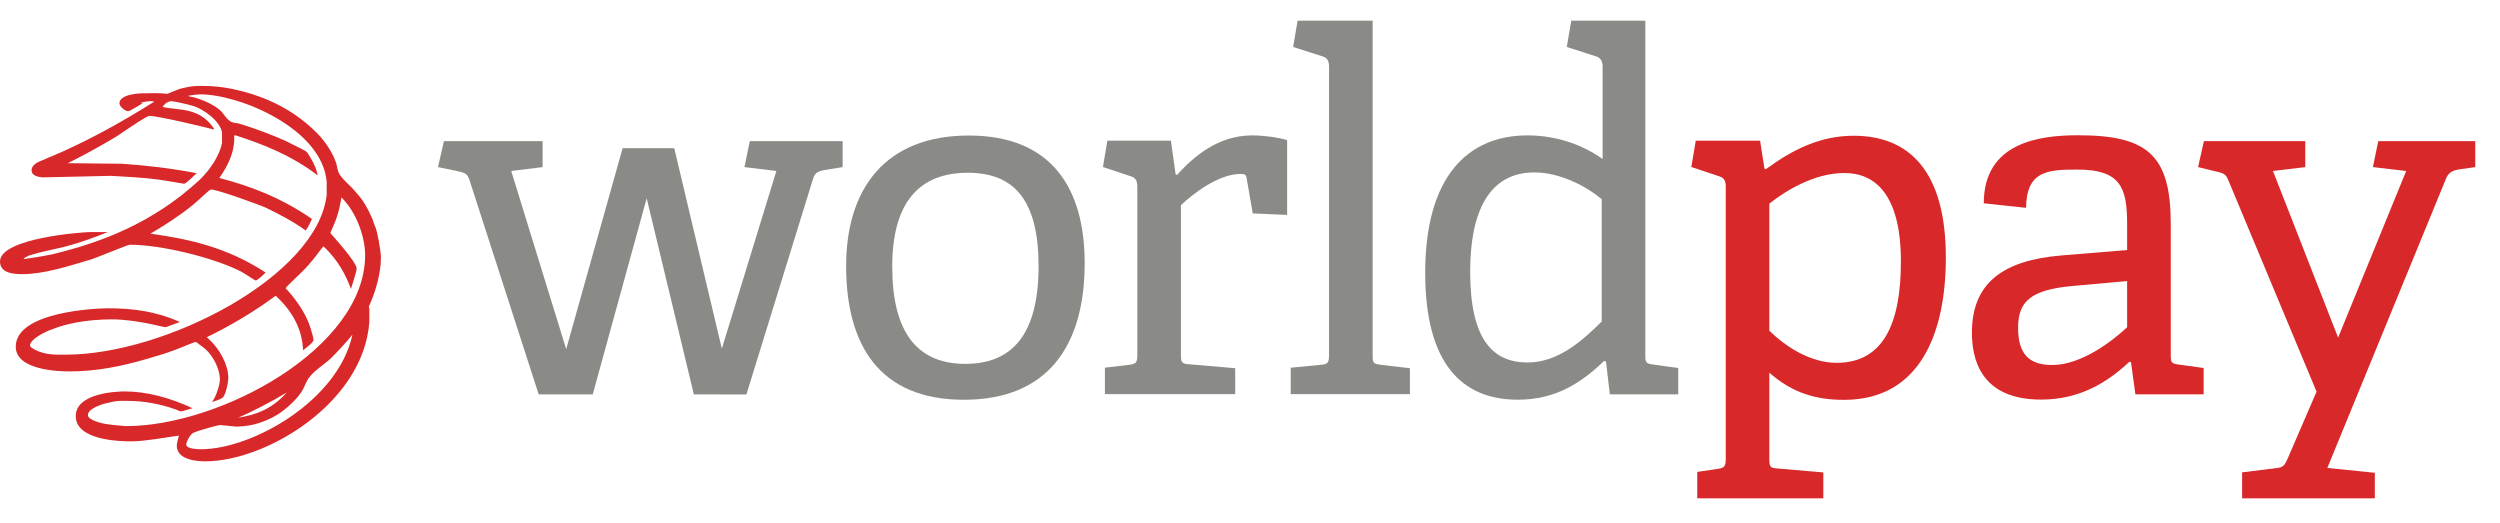 <?xml version="1.0" encoding="UTF-8" standalone="no"?>
<svg width="86px" height="18px" viewBox="0 0 86 18" version="1.1" xmlns="http://www.w3.org/2000/svg" xmlns:xlink="http://www.w3.org/1999/xlink" xmlns:sketch="http://www.bohemiancoding.com/sketch/ns">
    <!-- Generator: Sketch 3.3.3 (12081) - http://www.bohemiancoding.com/sketch -->
    <title>Payment/WorldPay/WorldPay</title>
    <desc>Created with Sketch.</desc>
    <defs></defs>
    <g id="Icons:-Payment" stroke="none" stroke-width="1" fill="none" fill-rule="evenodd" sketch:type="MSPage">
        <g id="WorldPay" sketch:type="MSArtboardGroup" transform="translate(-7, -21)">
            <g id="Payment/WorldPay/WorldPay" sketch:type="MSLayerGroup" transform="translate(7, 21)">
                <path d="M25.676,13.569 L27.957,6.189 C28.023,5.966 28.091,5.899 28.379,5.847 L28.987,5.748 L28.987,4.854 L25.793,4.854 L25.609,5.748 L26.707,5.882 L24.831,11.994 L23.194,5.097 L21.418,5.097 L19.477,12.011 L17.586,5.882 L18.666,5.748 L18.666,4.854 L15.271,4.854 L15.067,5.748 L15.794,5.899 C15.998,5.949 16.081,5.983 16.149,6.189 L18.531,13.568 L20.39,13.568 L22.246,6.82 L23.869,13.568 L25.676,13.569" id="Fill-1" fill="#8A8B87" sketch:type="MSShapeGroup"></path>
                <path d="M33.16,13.752 C36.031,13.752 37.313,11.906 37.313,9.051 C37.313,6.504 36.198,4.662 33.328,4.662 C30.458,4.662 29.107,6.487 29.107,9.154 C29.107,11.854 30.239,13.752 33.16,13.752 L33.16,13.752 Z M33.21,12.517 C31.549,12.517 30.693,11.431 30.693,9.171 C30.693,6.927 31.651,5.943 33.294,5.943 C34.92,5.943 35.727,6.927 35.727,9.154 C35.727,11.481 34.837,12.517 33.21,12.517 L33.21,12.517 Z" id="Fill-2" fill="#8A8B87" sketch:type="MSShapeGroup"></path>
                <path d="M42.491,13.558 L42.491,12.666 L40.9,12.53 C40.642,12.513 40.624,12.463 40.624,12.189 L40.624,7.058 C41.022,6.682 41.902,5.983 42.682,5.983 C42.835,5.983 42.87,6.016 42.888,6.153 L43.095,7.341 L44.277,7.393 L44.277,4.821 C43.976,4.725 43.461,4.657 43.077,4.657 C41.902,4.657 41.057,5.388 40.492,6.016 L40.442,6.001 L40.279,4.839 L38.093,4.839 L37.941,5.744 L38.904,6.066 C39.073,6.117 39.124,6.236 39.124,6.424 L39.124,12.208 C39.124,12.463 39.09,12.515 38.854,12.548 L38.009,12.649 L38.009,13.558 L42.491,13.558" id="Fill-3" fill="#8A8B87" sketch:type="MSShapeGroup"></path>
                <path d="M48.501,13.558 L48.501,12.666 L47.489,12.548 C47.237,12.513 47.219,12.481 47.219,12.207 L47.219,0.712 L44.637,0.712 L44.484,1.616 L45.498,1.94 C45.668,1.991 45.719,2.109 45.719,2.297 L45.719,12.207 C45.719,12.463 45.685,12.53 45.449,12.548 L44.401,12.649 L44.401,13.558 L48.501,13.558" id="Fill-4" fill="#8A8B87" sketch:type="MSShapeGroup"></path>
                <path d="M57.731,13.566 L57.731,12.659 L56.869,12.54 C56.616,12.506 56.599,12.471 56.599,12.2 L56.599,0.712 L54.051,0.712 L53.898,1.616 L54.911,1.941 C55.064,1.991 55.13,2.111 55.13,2.283 L55.13,5.472 C54.473,4.997 53.561,4.657 52.548,4.657 C50.522,4.657 49.027,6.033 49.027,9.388 C49.027,12.503 50.286,13.75 52.211,13.75 C53.527,13.75 54.406,13.161 55.18,12.417 L55.247,12.435 L55.378,13.566 L57.731,13.566 L57.731,13.566 Z M55.098,11.06 C54.355,11.806 53.544,12.469 52.548,12.469 C51.366,12.469 50.574,11.704 50.574,9.344 C50.574,7.323 51.197,5.931 52.785,5.931 C53.679,5.931 54.59,6.424 55.098,6.849 L55.098,11.06 L55.098,11.06 Z" id="Fill-5" fill="#8A8B87" sketch:type="MSShapeGroup"></path>
                <path d="M62.722,17.143 L62.722,16.251 L61.136,16.115 C60.883,16.097 60.865,16.048 60.865,15.773 L60.865,12.821 C61.659,13.519 62.469,13.755 63.431,13.755 C66.08,13.755 66.937,11.41 66.937,8.859 C66.937,5.869 65.659,4.67 63.77,4.67 C62.622,4.67 61.676,5.137 60.748,5.819 L60.698,5.802 L60.547,4.839 L58.334,4.839 L58.182,5.744 L59.144,6.066 C59.314,6.116 59.366,6.234 59.366,6.42 L59.366,15.791 C59.366,16.048 59.314,16.097 59.078,16.131 L58.385,16.233 L58.385,17.143 L62.722,17.143 L62.722,17.143 Z M60.865,7.005 C61.355,6.615 62.369,5.951 63.449,5.951 C64.495,5.951 65.391,6.682 65.391,8.996 C65.391,11.138 64.782,12.481 63.178,12.481 C62.283,12.481 61.44,11.937 60.865,11.376 L60.865,7.005 L60.865,7.005 Z" id="Fill-6" fill="#D9282A" sketch:type="MSShapeGroup"></path>
                <path d="M75.805,13.566 L75.805,12.659 L74.943,12.54 C74.691,12.506 74.674,12.471 74.674,12.201 L74.674,7.695 C74.674,5.337 73.873,4.653 71.489,4.653 C70.165,4.653 68.242,4.892 68.242,6.994 L69.696,7.149 C69.713,5.866 70.45,5.834 71.475,5.834 C72.937,5.834 73.173,6.448 73.173,7.695 L73.173,8.601 L70.905,8.788 C68.88,8.957 67.834,9.753 67.834,11.443 C67.834,12.304 68.103,13.746 70.211,13.746 C71.507,13.746 72.448,13.195 73.257,12.441 L73.306,12.455 L73.457,13.566 L75.805,13.566 L75.805,13.566 Z M73.173,11.257 C72.651,11.747 71.589,12.556 70.599,12.556 C69.807,12.556 69.422,12.186 69.422,11.274 C69.422,10.397 69.825,9.974 71.27,9.84 L73.173,9.669 L73.173,11.257 L73.173,11.257 Z" id="Fill-7" fill="#D9282A" sketch:type="MSShapeGroup"></path>
                <path d="M81.694,17.143 L81.694,16.264 L80.06,16.097 L84.154,6.119 C84.237,5.931 84.373,5.865 84.576,5.83 L85.149,5.748 L85.149,4.854 L81.812,4.854 L81.628,5.748 L82.773,5.882 L80.431,11.613 L78.19,5.882 L79.301,5.748 L79.301,4.854 L75.815,4.854 L75.614,5.748 L76.303,5.916 C76.506,5.966 76.574,6.001 76.657,6.206 L79.69,13.473 L78.711,15.739 C78.611,15.979 78.544,16.083 78.343,16.097 L77.129,16.249 L77.129,17.143 L81.694,17.143" id="Fill-8" fill="#D9282A" sketch:type="MSShapeGroup"></path>
                <path d="M8.018,3.065 C8.941,3.265 9.99,3.661 10.894,4.567 C11.185,4.856 11.438,5.253 11.546,5.56 C11.6,5.686 11.6,5.886 11.691,6.012 C11.836,6.231 12.089,6.411 12.269,6.645 C12.505,6.898 12.65,7.171 12.777,7.46 C12.83,7.55 12.849,7.677 12.903,7.785 C12.975,7.929 13.103,8.616 13.103,8.871 C13.103,9.396 12.921,10.047 12.685,10.552 C12.685,10.571 12.705,10.571 12.705,10.625 L12.705,11.077 C12.505,13.863 9.157,15.87 7.057,15.87 C6.804,15.87 6.081,15.833 6.081,15.327 C6.081,15.272 6.118,15.11 6.154,14.984 C5.754,15.039 4.976,15.183 4.524,15.183 C4.182,15.183 2.606,15.165 2.606,14.314 C2.606,13.519 4.017,13.465 4.29,13.465 C5.048,13.465 5.845,13.681 6.624,14.043 C6.496,14.079 6.262,14.152 6.226,14.152 C6.171,14.152 6.098,14.096 6.026,14.079 C5.52,13.898 4.94,13.791 4.416,13.791 C4.109,13.791 4.054,13.771 3.692,13.863 C3.656,13.863 3.023,14.025 3.023,14.278 C3.023,14.458 3.529,14.567 3.637,14.585 C3.854,14.621 4.307,14.658 4.343,14.658 C7.565,14.658 12.56,11.981 12.56,8.779 C12.56,8.183 12.289,7.334 11.745,6.789 C11.708,7.025 11.655,7.278 11.564,7.533 C11.51,7.695 11.366,7.984 11.366,8.02 C11.366,8.02 12.269,9.015 12.269,9.233 C12.269,9.359 12.072,9.918 12.072,9.938 C11.891,9.449 11.636,8.961 11.13,8.473 C11.057,8.546 10.985,8.653 10.913,8.745 C10.822,8.871 10.713,8.997 10.605,9.124 C10.369,9.396 9.827,9.865 9.827,9.918 C9.827,9.918 10.478,10.571 10.696,11.33 C10.732,11.439 10.786,11.655 10.786,11.691 C10.786,11.801 10.424,12.036 10.424,12.054 C10.405,11.439 10.152,10.788 9.482,10.173 C8.705,10.751 7.891,11.223 7.112,11.601 C7.582,12 7.854,12.579 7.854,12.993 C7.854,13.193 7.746,13.627 7.655,13.681 C7.546,13.754 7.421,13.791 7.293,13.827 C7.438,13.645 7.565,13.229 7.565,13.049 C7.565,12.723 7.348,12.216 6.985,11.944 C6.895,11.89 6.768,11.764 6.732,11.764 C6.679,11.764 6.226,11.963 5.973,12.054 C5.682,12.163 5.375,12.253 5.068,12.342 C4.145,12.615 3.276,12.777 2.389,12.777 C2.045,12.777 0.542,12.741 0.542,11.927 C0.542,10.715 3.331,10.605 3.709,10.605 C4.543,10.605 5.34,10.698 6.19,11.077 C6.026,11.13 5.718,11.257 5.682,11.257 C5.628,11.257 4.687,10.986 3.837,10.986 C3.457,10.986 2.987,11.023 2.625,11.094 C2.334,11.15 2.045,11.223 1.792,11.33 C1.701,11.349 1.031,11.637 1.031,11.89 C1.031,11.927 1.139,12 1.212,12.036 C1.575,12.216 1.901,12.2 2.262,12.2 C5.682,12.2 10.93,9.503 11.238,6.699 L11.238,6.248 C11.074,4.421 8.252,3.245 6.877,3.245 C6.841,3.245 6.607,3.265 6.46,3.299 C6.551,3.335 6.659,3.335 6.751,3.372 C6.823,3.391 6.913,3.428 7.004,3.462 C7.149,3.518 7.401,3.644 7.565,3.787 C7.691,3.897 7.763,4.059 7.891,4.149 C7.982,4.241 8.162,4.221 8.307,4.277 C8.777,4.421 9.357,4.637 9.846,4.856 C10.043,4.963 10.297,5.073 10.516,5.199 C10.588,5.253 10.641,5.361 10.696,5.451 C10.786,5.596 10.894,5.832 10.93,6.032 C9.99,5.325 9.049,4.963 8.107,4.657 L8.054,4.657 C8.09,5.145 7.891,5.633 7.546,6.122 C8.579,6.393 9.664,6.789 10.732,7.533 C10.678,7.659 10.605,7.803 10.516,7.929 C10.063,7.604 9.574,7.351 9.121,7.134 C9.013,7.081 7.493,6.519 7.257,6.519 C7.202,6.519 6.841,6.881 6.642,7.044 C6.154,7.441 5.665,7.749 5.176,8.038 C6.496,8.22 7.818,8.509 9.138,9.376 C9.049,9.466 8.849,9.648 8.796,9.648 C8.76,9.648 8.415,9.396 8.216,9.304 C7.293,8.852 5.537,8.419 4.47,8.419 C4.379,8.419 3.331,8.871 3.076,8.942 C2.334,9.16 1.52,9.43 0.761,9.43 C0.507,9.43 0,9.413 0,8.997 C0,8.183 2.878,7.984 3.076,7.984 L3.709,7.984 C3.257,8.164 2.715,8.363 2.281,8.473 C1.864,8.582 1.43,8.653 1.031,8.779 C0.959,8.799 0.887,8.852 0.815,8.889 C0.815,8.889 0.798,8.907 0.851,8.907 C0.887,8.907 1.484,8.816 1.809,8.745 C3.457,8.346 5.23,7.695 6.86,6.195 C7.257,5.813 7.546,5.343 7.638,4.929 L7.638,4.567 C7.582,4.168 7.004,3.753 6.642,3.644 C6.407,3.571 5.954,3.481 5.901,3.481 C5.81,3.481 5.682,3.535 5.593,3.68 C6.171,3.806 6.841,3.68 7.348,4.404 C7.348,4.404 7.365,4.421 7.348,4.457 C7.202,4.404 5.429,3.986 5.14,3.986 C5.031,3.986 4.182,4.584 3.982,4.71 C3.439,5.036 2.878,5.343 2.334,5.613 L4.199,5.633 C5.013,5.686 5.937,5.796 6.768,5.959 C6.732,5.976 6.407,6.321 6.334,6.321 C6.298,6.321 5.718,6.212 5.429,6.175 C4.904,6.102 4.362,6.085 3.818,6.049 L1.467,6.102 C1.339,6.085 1.086,6.068 1.086,5.849 C1.086,5.686 1.284,5.579 1.43,5.523 C1.539,5.487 1.665,5.416 1.774,5.38 C2.932,4.892 4.126,4.241 5.304,3.498 C5.267,3.481 5.193,3.481 5.157,3.481 C5.104,3.481 4.959,3.498 4.851,3.535 C4.868,3.554 4.887,3.554 4.904,3.554 C4.742,3.644 4.47,3.824 4.416,3.824 C4.29,3.824 4.109,3.661 4.109,3.554 C4.109,3.228 4.851,3.209 4.904,3.209 C5.646,3.192 5.701,3.228 5.754,3.228 C5.79,3.228 6.098,3.065 6.298,3.029 C6.587,2.956 6.732,2.956 7.004,2.956 C7.312,2.956 7.674,2.992 8.018,3.065 L8.018,3.065 Z M6.913,15.454 C6.86,15.454 6.407,15.454 6.407,15.291 C6.407,15.201 6.551,14.91 6.679,14.877 C6.949,14.767 7.529,14.621 7.565,14.621 C7.618,14.621 8.09,14.677 8.144,14.677 C8.179,14.677 8.524,14.658 8.723,14.604 C8.958,14.548 9.249,14.441 9.519,14.278 C9.791,14.115 10.188,13.771 10.369,13.482 C10.478,13.319 10.533,13.102 10.66,12.957 C10.822,12.741 11.13,12.559 11.383,12.325 C11.636,12.07 11.891,11.801 12.124,11.511 C11.636,13.791 8.668,15.454 6.913,15.454 L6.913,15.454 Z M8.198,14.369 C8.723,14.133 9.302,13.843 9.863,13.501 C9.32,14.115 8.74,14.278 8.198,14.369 L8.198,14.369 Z" id="Fill-10" fill="#D9282A" sketch:type="MSShapeGroup"></path>
            </g>
        </g>
    </g>
</svg>